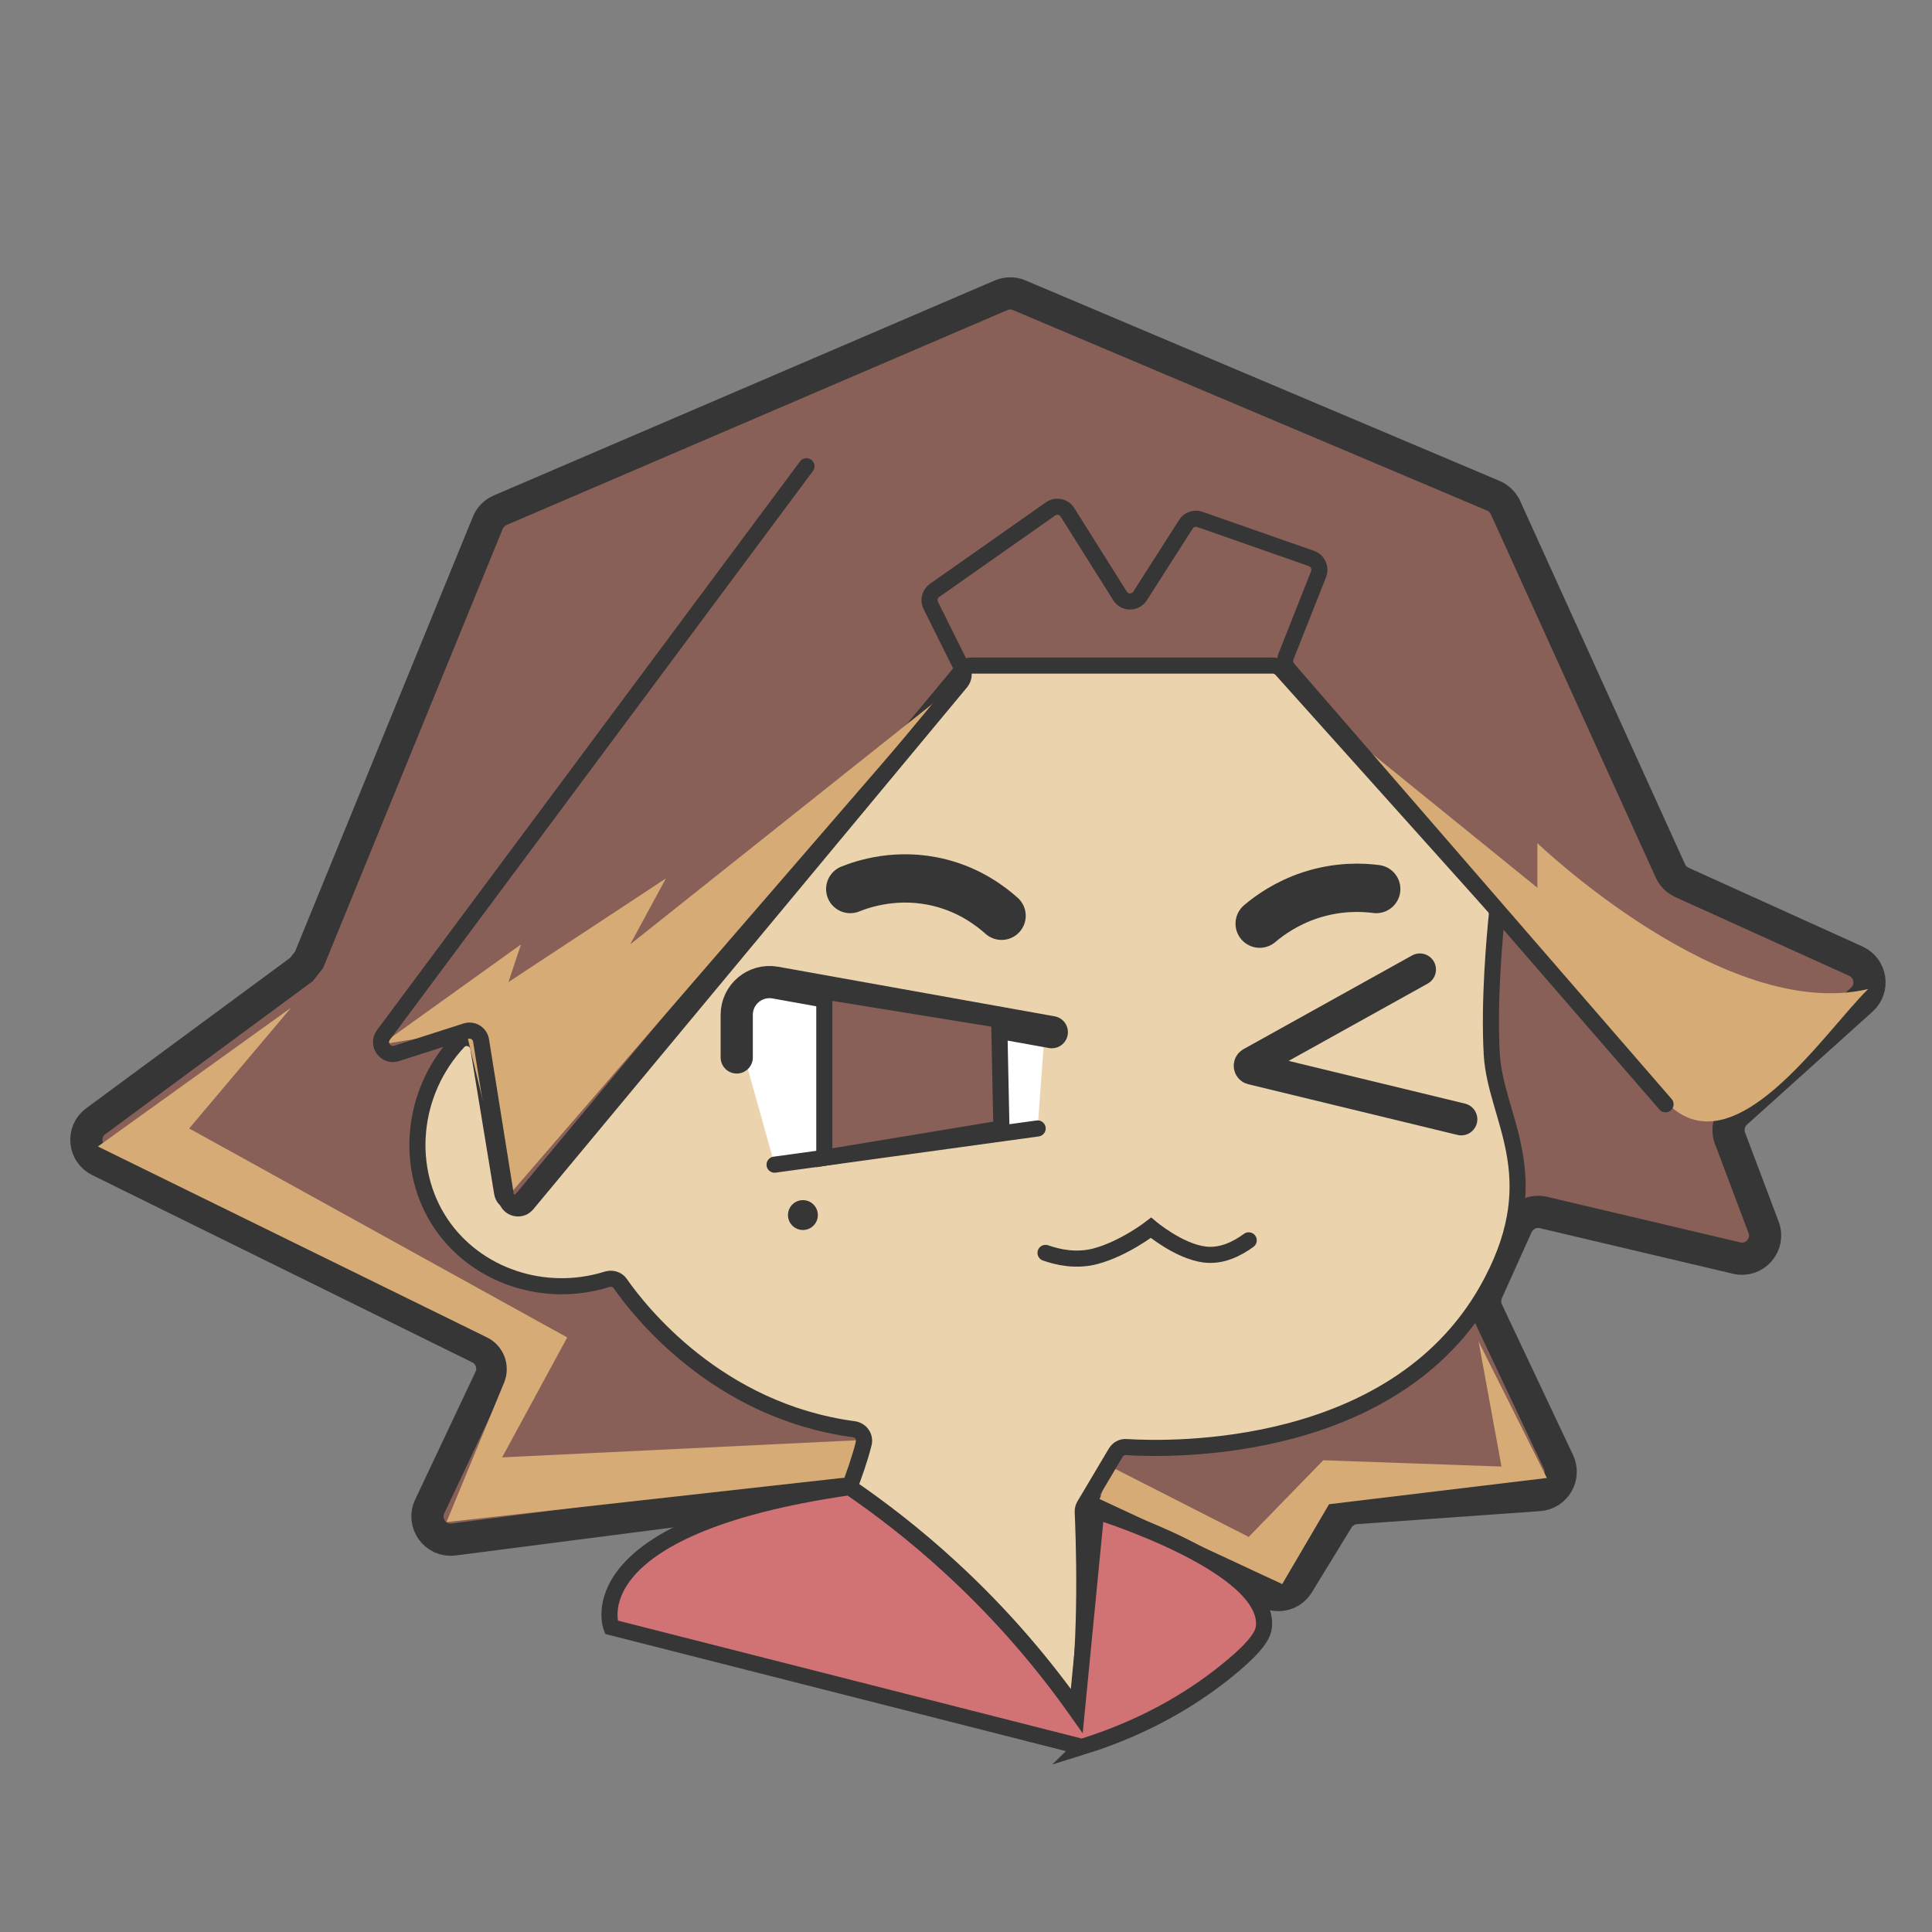<?xml version="1.0" encoding="UTF-8"?>
<svg id="Daisuke" xmlns="http://www.w3.org/2000/svg" viewBox="0 0 120 120">
  <rect x="0" y="0" width="120" height="120" fill="#808080" stroke="none"/>
  <defs>
    <style>
      .cls-1, .cls-2, .cls-3, .cls-4, .cls-5, .cls-6, .cls-7, .cls-8, .cls-9 {
        stroke: #363636;
        stroke-miterlimit: 10;
      }

      .cls-1, .cls-5 {
        fill: #886058;
      }

      .cls-2, .cls-10 {
        fill: #fff;
      }

      .cls-2, .cls-3 {
        stroke-width: 3px;
      }

      .cls-2, .cls-3, .cls-4, .cls-5, .cls-6, .cls-7, .cls-8 {
        stroke-linecap: round;
      }

      .cls-3, .cls-6, .cls-7 {
        fill: none;
      }

      .cls-4 {
        fill: #ebd3ad;
      }

      .cls-5, .cls-6 {
        stroke-width: 2px;
      }

      .cls-11 {
        fill: #d6ab76;
      }

      .cls-8 {
        fill: #d17274;
      }

      .cls-9 {
        fill: #363636;
      }
    </style>
  </defs>
  <g id="Layer_5" data-name="Layer 5">
    <path class="cls-5" d="M93.51,31.53l10.24,22.56c.14.32.4.57.72.72l10.8,4.89c.95.43,1.14,1.69.37,2.39l-7.8,7.02c-.44.4-.59,1.02-.39,1.58l2.09,5.54c.41,1.08-.56,2.18-1.68,1.91l-11.99-2.83c-.67-.16-1.36.18-1.65.81l-1.85,4.11c-.17.38-.17.83.01,1.21l4.42,9.36c.43.92-.19,1.98-1.2,2.06l-11.38.81c-.46.03-.89.29-1.13.69l-2.46,4.02c-.38.63-1.18.87-1.85.55l-10.7-5.09c-.18-.05-.35-.09-.53-.14l-16.54-.99c-.09,0-.18,0-.27,0l-22.56,2.91c-1.13.15-1.98-1.02-1.49-2.05l3.75-7.94c.34-.71.04-1.56-.67-1.91l-23.6-11.63c-.97-.48-1.09-1.81-.22-2.45l12.77-9.42c.16-.21.32-.41.48-.61l11.1-27.14c.14-.35.42-.63.77-.78l31.11-13.35c.36-.15.77-.16,1.13,0l29.44,12.45c.33.14.6.4.75.73Z"/>
    <path class="cls-11" d="M18.08,62.59l-6.33,7.5,23.48,12.98-4.04,7.45,21.98-1.06-.36,2.28-25.08,2.8,3.58-8.66c.44-1.07-.02-2.3-1.06-2.81l-24.17-11.86,12-8.62Z"/>
    <polygon class="cls-11" points="69.02 91.11 77.56 95.46 82.19 90.7 93.26 91.09 91.84 83.33 96.08 91.8 82.55 93.43 79.64 98.39 68.3 93.11 69.02 91.11"/>
    <line class="cls-7" x1="59.79" y1="41.55" x2="80" y2="41.55"/>
    <path class="cls-4" d="M29.71,65.08c-.1-.58-.82-.82-1.23-.39-2.95,3.14-3.39,7.91-1.08,11.33,2.18,3.22,6.4,4.66,10.31,3.44.3-.09.63,0,.81.26,1.2,1.72,6.04,7.92,14.51,9.05.43.06.72.46.62.88-.25,1-.65,2.1-.88,2.7-.11.28-.03.59.19.79,1.79,1.58,9.52,8.55,12.61,13.39.35.55,1.2.37,1.3-.27.7-4.45.44-11.11.38-12.36,0-.14.03-.27.1-.39l1.95-3.28c.14-.23.38-.37.65-.35,2.66.17,17.07.56,22.71-10.29,3.48-6.63.24-10.15,0-14.06-.2-3.33.19-7.52.31-8.68.02-.2-.04-.4-.18-.55l-13.2-14.72c-.14-.15-.33-.24-.53-.24h-18.73c-.21,0-.41.09-.55.26l-27.33,32.84c-.39.47-1.16.26-1.26-.34l-1.48-9Z"/>
    <polygon class="cls-11" points="58.19 43.5 39.14 58.66 41.36 54.56 31.58 61 32.36 58.66 23.7 64.87 28.94 64.02 31.45 74.42 58.19 43.5"/>
    <path class="cls-11" d="M81.86,44.09l13.63,11.05v-2.77s11.63,11.16,20.55,9.06c-2.68,2.59-8.42,11.48-12.6,6.97s-21.59-24.31-21.59-24.31Z"/>
    <path class="cls-7" d="M103.45,68.59l-23.45-27.05c-.18-.21-.23-.5-.13-.75l2.03-5.13c.15-.39-.05-.83-.44-.97l-6.94-2.43c-.32-.11-.68.01-.86.3l-2.85,4.46c-.29.45-.96.45-1.24,0l-3.27-5.2c-.22-.36-.7-.45-1.05-.21l-7.2,5.06c-.3.21-.4.6-.24.93l1.97,3.96c.13.26.09.57-.09.8l-26.95,32.43c-.4.49-1.19.27-1.29-.35l-1.57-9.81c-.07-.45-.52-.72-.95-.58l-4.3,1.38c-.68.22-1.24-.57-.82-1.14l26.28-35.33"/>
    <path class="cls-8" d="M67.19,108.5l-29.22-7.43s-2.4-6.22,14.8-8.7c1.94,1.33,4.05,2.95,6.2,4.92,3.41,3.12,5.99,6.26,7.91,8.98.4-4.14.81-8.27,1.21-12.41,0,0,10.68,3.3,10.42,7.12-.03.43-.24,1.1-2.2,2.7-1.78,1.46-4.74,3.47-9.13,4.83Z"/>
    <path class="cls-10" d="M46.25,65.68l1.86,6.65,16.34-2.25.49-6.74-17.61-2.26s-2.25,2.05-1.08,4.6Z"/>
    <path class="cls-6" d="M45.76,65.68v-2.65c0-1.26,1.14-2.22,2.39-2l17.18,3.08"/>
    <line class="cls-7" x1="48.11" y1="72.34" x2="64.45" y2="70.09"/>
    <path class="cls-6" d="M88.19,60.22l-10.47,5.82c-.14.08-.11.29.04.33l13,3.15"/>
    <path class="cls-7" d="M64.94,77.82c.77.27,1.91.53,3.13.2,1.77-.48,3.42-1.76,3.42-1.76,0,0,1.73,1.46,3.33,1.66,1.09.14,2.07-.39,2.74-.88"/>
    <path class="cls-2" d="M52.81,55.22c.77-.31,2.94-1.06,5.58-.39,1.91.48,3.19,1.49,3.82,2.05"/>
    <path class="cls-3" d="M78.24,57.37c.6-.51,1.65-1.27,3.13-1.76,1.76-.58,3.28-.5,4.11-.39"/>
    <polygon class="cls-1" points="51.2 61.58 51.2 71.91 62.2 70.09 62.06 63.34 51.2 61.58"/>
    <circle class="cls-9" cx="49.87" cy="75.47" r=".43"/>
  </g>
</svg>
